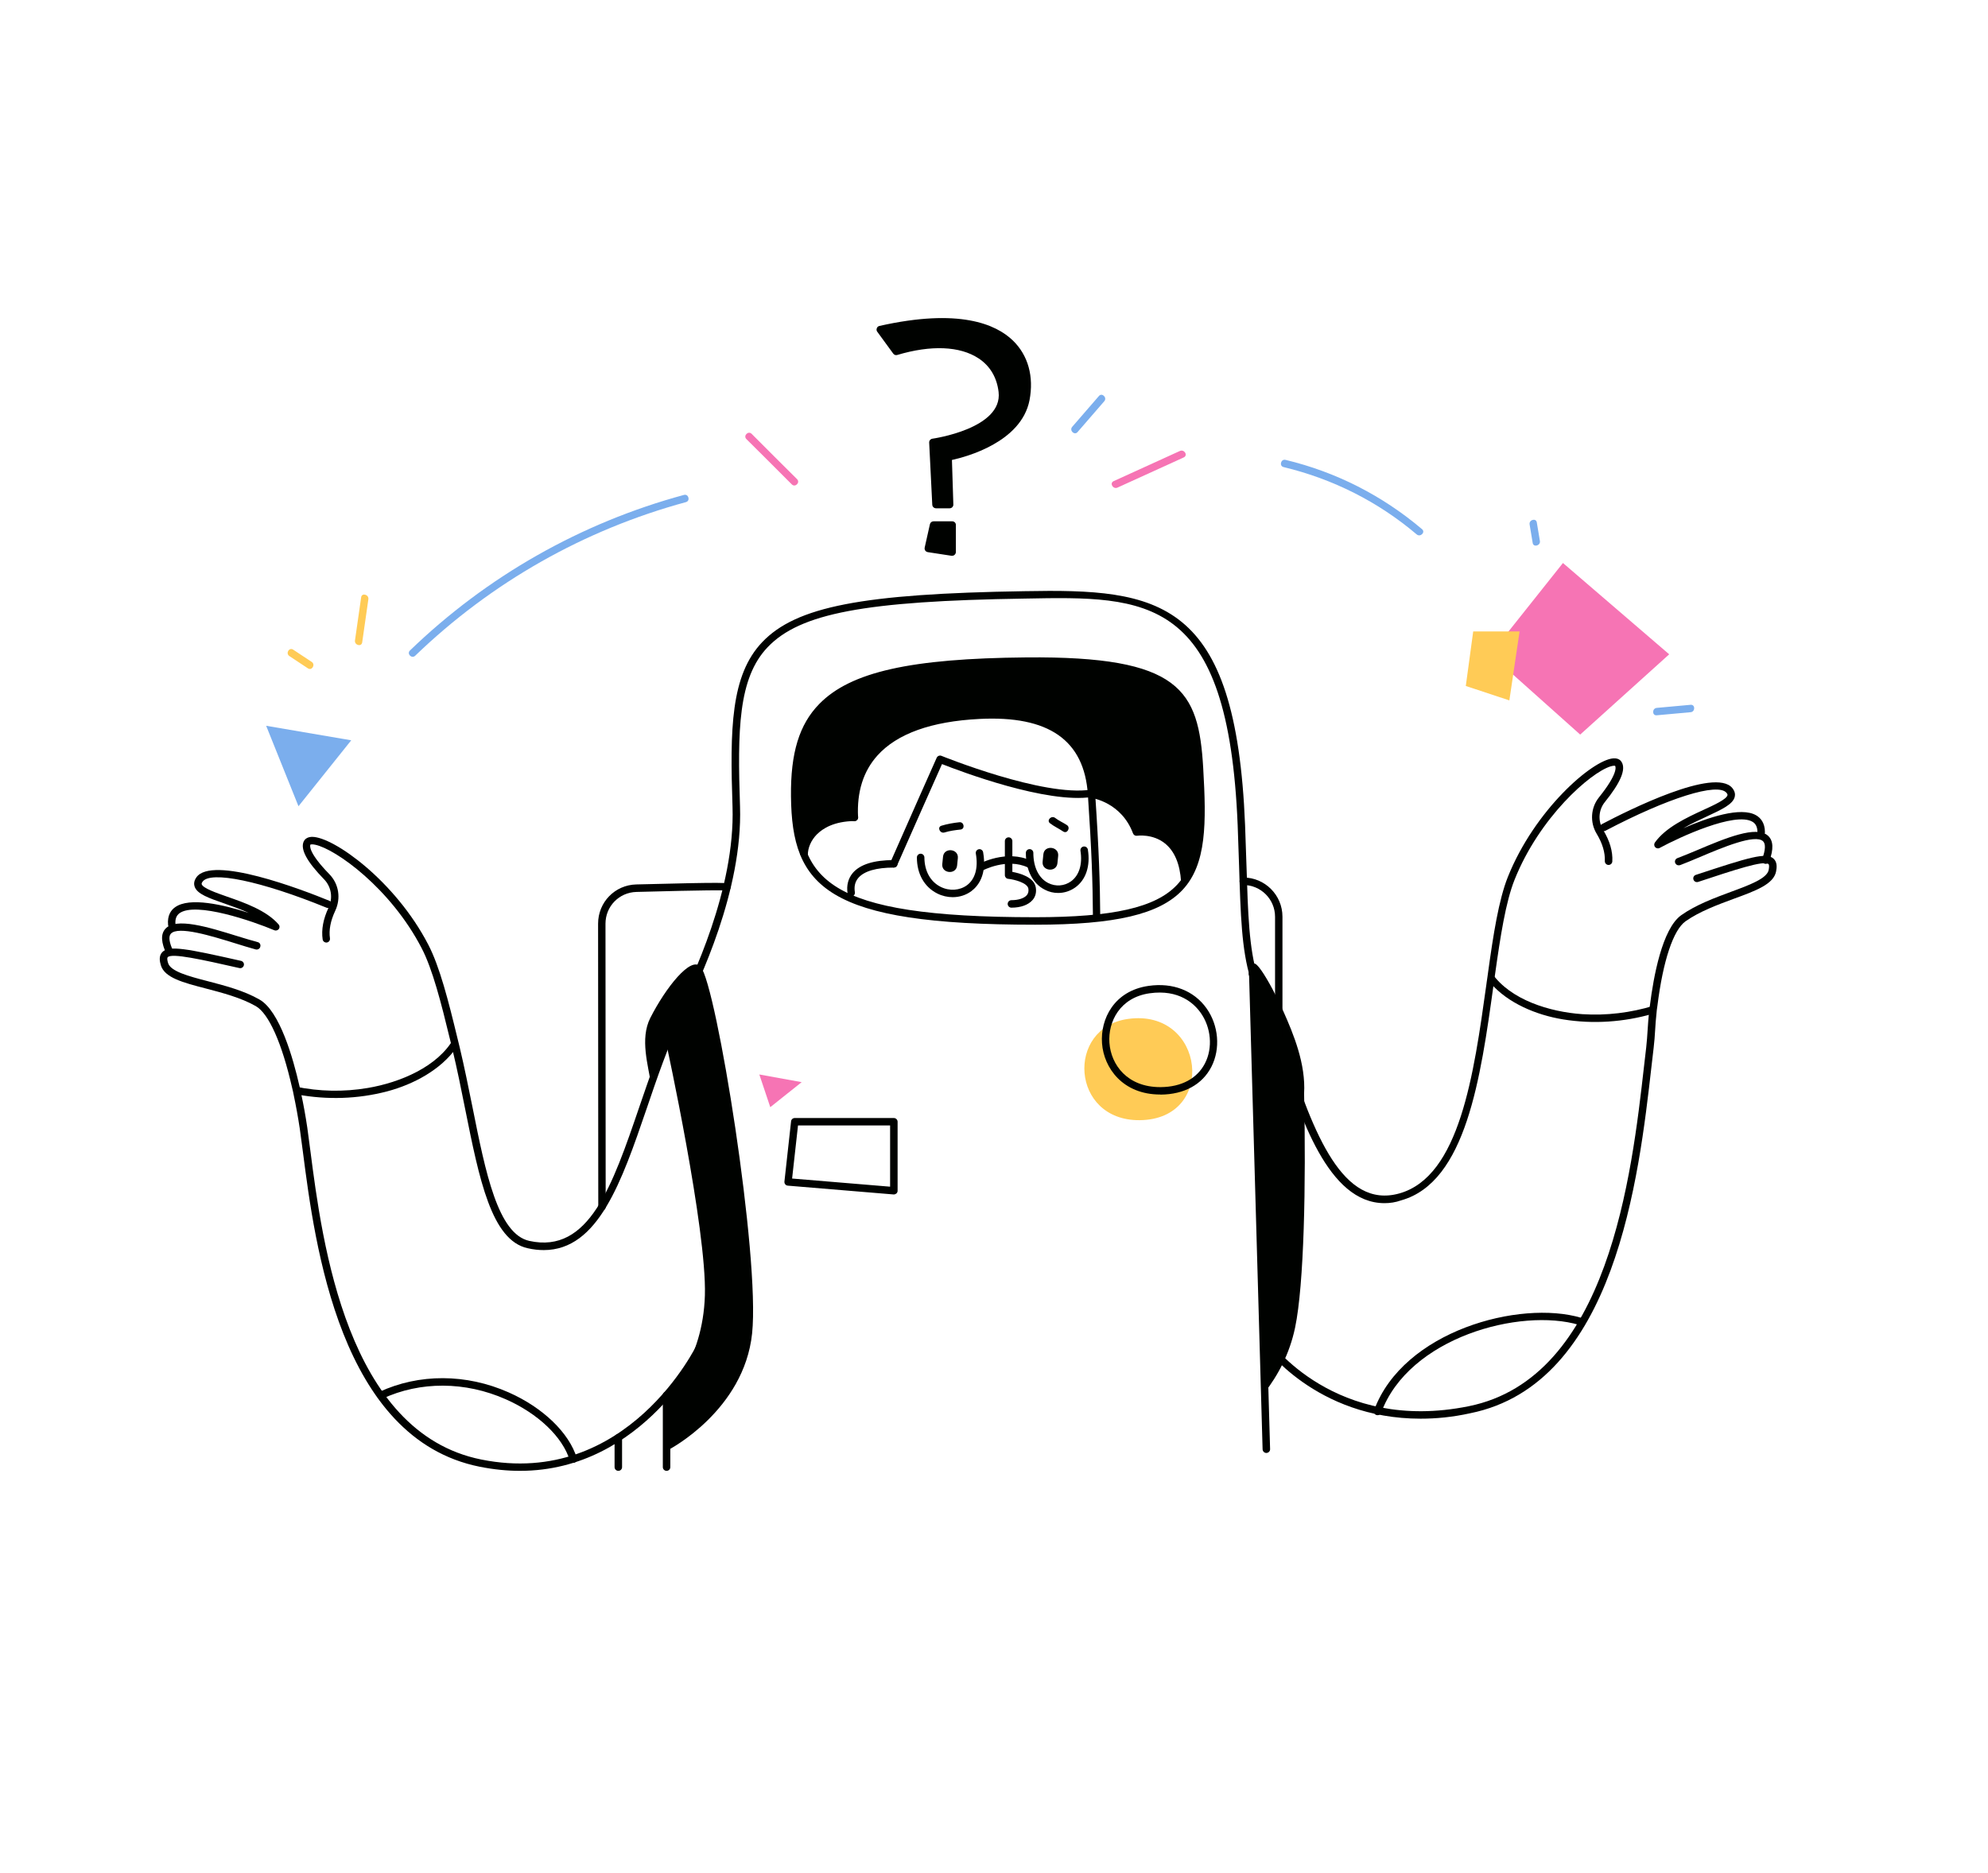<?xml version="1.0" encoding="utf-8"?>
<!-- Generator: Adobe Illustrator 21.0.2, SVG Export Plug-In . SVG Version: 6.00 Build 0)  -->
<svg version="1.1" id="Слой_1" xmlns="http://www.w3.org/2000/svg" xmlns:xlink="http://www.w3.org/1999/xlink" x="0px" y="0px"
	 viewBox="0 0 2122 2000" style="enable-background:new 0 0 2122 2000;" xml:space="preserve">
<style type="text/css">
	.st0{fill:#F674B4;}
	.st1{fill:#7BAEED;}
	.st2{fill:#FFCB56;}
	.st3{fill:#000200;}
</style>
<g id="Objects">
	<path class="st0" d="M850.8,511.6c-16.2-16.1-32.4-32.2-48.5-48.4c-3.6-3.6-9.2,2-5.6,5.6c16.2,16.1,32.4,32.2,48.5,48.4
		C848.8,520.8,854.4,515.2,850.8,511.6z"/>
	<path class="st1" d="M1173,422.8c-9.5,11-19,21.9-28.5,32.9c-3.4,3.9,2.4,9.5,5.7,5.6c9.5-11,19-21.9,28.5-32.9
		C1182.1,424.6,1176.3,418.9,1173,422.8z"/>
	<path class="st0" d="M1259.4,481.5c-23.6,10.7-47.1,21.5-70.7,32.2c-4.7,2.2-0.6,9,4.1,6.9c23.6-10.7,47.1-21.5,70.7-32.2
		C1268.3,486.2,1264.2,479.4,1259.4,481.5z"/>
	<path class="st2" d="M1204,1087.9c-66.5,9.3-61.2,108.6,12.3,108.1C1299.7,1195.4,1286.2,1076.3,1204,1087.9z"/>
	<polygon class="st0" points="810.5,1147.2 822.2,1182.1 855.7,1155.4 	"/>
	<polygon class="st1" points="284.1,774.9 318.6,860.8 374.9,790.4 	"/>
	<polygon class="st0" points="1668.3,601.1 1590.8,698.6 1686.7,784.3 1781.7,698.6 	"/>
	<polygon class="st2" points="1622,674.2 1572.5,674.2 1564.6,732.4 1611.1,747.8 	"/>
	<path class="st2" d="M385.5,637.7c-2.2,15.4-4.4,30.7-6.6,46.1c-0.7,5,6.9,7.2,7.7,2.1c2.2-15.4,4.4-30.7,6.6-46.1
		C393.9,634.8,386.2,632.6,385.5,637.7z"/>
	<path class="st1" d="M1640.4,557.8c-0.8-5-8.5-2.9-7.7,2.1c1.1,6.6,2.2,13.2,3.3,19.8c0.8,5,8.5,2.9,7.7-2.1
		C1642.6,571,1641.5,564.4,1640.4,557.8z"/>
	<path class="st1" d="M1804.6,752.5c-12.1,1.1-24.2,2.2-36.2,3.3c-5.1,0.5-5.1,8.4,0,7.9c12.1-1.1,24.2-2.2,36.2-3.3
		C1809.6,760,1809.7,752.1,1804.6,752.5z"/>
	<path class="st2" d="M332.7,706.7c-6.6-4.4-13.2-8.8-19.8-13.1c-4.3-2.8-8.3,4-4,6.9c6.6,4.4,13.2,8.8,19.8,13.1
		C333,716.4,337,709.5,332.7,706.7z"/>
	<path class="st1" d="M730.1,528.4c-110,29.8-210.5,86.9-292.5,166.1c-3.7,3.6,1.9,9.2,5.6,5.6c81.1-78.2,180.3-134.5,289-164
		C737.1,534.7,735,527.1,730.1,528.4z"/>
	<path class="st1" d="M1517.9,565c-42.4-35.9-91.6-61-145.7-74c-5-1.2-7.1,6.5-2.1,7.7c52.7,12.7,100.8,36.9,142.1,71.9
		C1516.1,573.9,1521.8,568.3,1517.9,565z"/>
</g>
<g id="Woman">
	<g id="Body">
		<path class="st3" d="M1351.7,1551.3c-2.1,0-3.9-1.7-4-3.9l-14.5-508.6c-0.1-2.2,1.7-4,3.9-4.1c2.1,0,4,1.7,4.1,3.9l14.5,508.6
			c0.1,2.2-1.7,4-3.9,4.1C1351.7,1551.3,1351.7,1551.3,1351.7,1551.3z"/>
		<path class="st3" d="M711.5,1570.4c-2.2,0-4-1.8-4-4v-76.7c0-2.2,1.8-4,4-4c2.2,0,4,1.8,4,4v76.7
			C715.5,1568.7,713.7,1570.4,711.5,1570.4z"/>
		<path class="st3" d="M954.1,1275.3c-0.1,0-0.2,0-0.3,0l-112.9-9.4c-1.1-0.1-2.1-0.6-2.7-1.4c-0.7-0.8-1-1.9-0.9-3l7.1-64.3
			c0.2-2,1.9-3.5,3.9-3.5h105.8c2.2,0,4,1.8,4,4v73.7c0,1.1-0.5,2.2-1.3,2.9C956,1274.9,955,1275.3,954.1,1275.3z M845.5,1258.3
			l104.6,8.7v-65.4h-98.3L845.5,1258.3z"/>
		<path class="st3" d="M1238.4,1168.6c-39.9,0-60.2-28.3-62.1-54.7c-1.9-25.9,12.9-56.1,49.8-61.3l0,0c25.8-3.7,48.3,5.1,61.7,23.9
			c13,18.2,15.1,43.2,5.3,62.4c-9.7,19-29,29.6-54.2,29.8C1238.8,1168.6,1238.6,1168.6,1238.4,1168.6z M1227.2,1060.5
			c-31.9,4.5-44.6,30.5-43,52.9c1.7,23.6,19.2,47.3,54.2,47.3c0.2,0,0.4,0,0.6,0c22.1-0.2,38.9-9.2,47.2-25.4
			c8.5-16.5,6.6-38.3-4.7-54.1C1274.6,1071.5,1258.4,1056.1,1227.2,1060.5L1227.2,1060.5z M1226.7,1056.6L1226.7,1056.6
			L1226.7,1056.6z"/>
	</g>
	<g id="Backpack">
		<path class="st3" d="M694.9,1157.8c-2.8-20-12.1-48.5-0.8-70.9c16.1-31.8,43.5-66.9,53.8-54.7c16.9,19.9,63.5,309.4,54.9,391.5
			c-8.6,82.1-88.3,123.7-88.3,123.7l-2.9-57.6c0,0,38.7-36.2,40.8-106.7c2.1-70.5-41.2-268.9-41.2-268.9L694.9,1157.8z"/>
		<path class="st3" d="M1382.4,1417.4c-5.9,28.2-18.4,51.2-32.6,69.5c-0.5-7.9-1-15.9-1.5-23.8c-2.7-40.9-14.8-407.4-9.8-419.6
			c-7.5-38.3,18.2,6.8,31.2,35.9c11,24.6,24.2,56.6,22.3,88.1C1394.1,1264.6,1392,1371.6,1382.4,1417.4z"/>
		<path class="st3" d="M642.6,1292.5c-2.2,0-4-1.8-4-4l-0.2-302.3c0-22.9,17.9-41.3,40.7-41.9c97.9-2.5,98.3-2,100,0.1
			c0.8,1,1.1,2.3,0.8,3.5c-0.5,2.1-2.7,3.5-4.8,2.9c-0.1,0-0.2-0.1-0.3-0.1c-2.7-0.2-17.9-0.5-95.5,1.6c-18.5,0.5-33,15.4-33,33.9
			l0.2,302.3C646.6,1290.7,644.8,1292.5,642.6,1292.5L642.6,1292.5z"/>
		<path class="st3" d="M1365,1126.4c-2.2,0-4-1.8-4-4V978.8c0-18.7-15.2-33.9-33.9-33.9c-2.2,0-4-1.8-4-4s1.8-4,4-4
			c23.1,0,41.8,18.8,41.8,41.8v143.6C1368.9,1124.6,1367.2,1126.4,1365,1126.4z"/>
		<path class="st3" d="M660,1570.4c-2.2,0-4-1.8-4-4v-31.3c0-2.2,1.8-4,4-4c2.2,0,4,1.8,4,4v31.3
			C664,1568.7,662.2,1570.4,660,1570.4z"/>
	</g>
	<g id="Head">
		<path class="st3" d="M1264.5,941c-3.8-60.1-51.6-52.6-51.6-52.6c-13.3-35.9-47.7-40.4-47.7-40.4c-2.9-43.9-24.8-89.3-120-84.4
			C950,768.5,908.7,809.2,912,872.7c-39.7,0.5-53.9,24.5-53.7,40.3c-7.7-17.6-9.8-38.6-10-62.8c-1.2-107.3,50.6-142.5,247.3-144.4
			c164-1.6,180.1,33.6,184.8,114.2C1283.5,875.2,1283.9,914.7,1264.5,941z"/>
		<path class="st3" d="M1104.9,987.3c-223.1,0-259.6-40.4-260.6-137c-0.5-46.4,8.8-76.9,30.3-98.8c33.4-34.1,97.4-48.5,220.9-49.6
			l0,4l0-4c164.6-1.5,183.9,34.7,188.8,117.9c3.4,59,3.8,102.9-22.2,130.5C1237.6,976.2,1190.6,987.3,1104.9,987.3z M1095.6,709.8
			c-121.2,1.1-183.5,14.8-215.3,47.2c-19.9,20.3-28.6,49-28.1,93.2c1,87.8,26.2,129.1,252.7,129.1c83.3,0,128.6-10.3,151.4-34.5
			c23.9-25.3,23.4-67.6,20.1-124.6C1272.1,746.6,1262,708.3,1095.6,709.8L1095.6,709.8z"/>
		<path class="st3" d="M954,926.2c-0.5,0-1.1-0.1-1.6-0.3c-2-0.9-2.9-3.2-2-5.2c14.1-32.3,49.4-111.6,49.4-111.6
			c0.9-2,3.2-2.9,5.1-2.1c1.1,0.4,108.4,44,159.6,36.1c2.2-0.3,4.2,1.2,4.5,3.3c0.3,2.2-1.1,4.2-3.3,4.5
			c-48.5,7.5-140.6-27.4-160.2-35.1c-7,15.7-35.5,79.8-47.9,108.1C957,925.3,955.6,926.2,954,926.2z"/>
		<path class="st3" d="M908.6,957.1c-1.9,0-3.6-1.4-3.9-3.3c-1.3-8.3,0.6-15.8,5.5-21.7c7.8-9.2,22.6-13.8,43.8-13.8
			c2.2,0,4,1.8,4,4s-1.8,4-4,4c-18.6,0-31.6,3.8-37.8,11c-3.5,4.1-4.7,9.2-3.7,15.3c0.3,2.2-1.1,4.2-3.3,4.6
			C909,957.1,908.8,957.1,908.6,957.1z"/>
		<path class="st3" d="M1079.6,969.1c-2.2,0-4-1.8-4-4c0-2.2,1.8-4,4-4c7.4,0,13.5-2,16.4-5.3c1.6-1.9,2.1-4.2,1.7-7
			c-1.1-6.3-15-9.8-21.6-10.5c-2-0.2-3.5-1.9-3.5-3.9l0-36.4c0-2.2,1.8-4,4-4l0,0c2.2,0,4,1.8,4,4l0,32.9c7.4,1.3,23.2,5.4,25,16.6
			c0.9,5.1-0.3,9.8-3.4,13.4C1097.6,966.2,1089.6,969.1,1079.6,969.1C1079.6,969.1,1079.6,969.1,1079.6,969.1z"/>
		<path class="st3" d="M1024,877.9c-6.5,0.7-12.8,1.8-19.1,3.7c-4.9,1.5-1.6,8.7,3.3,7.2c5.5-1.7,11.3-2.5,17.1-3.1
			C1030.4,885.1,1029.1,877.3,1024,877.9z"/>
		<path class="st3" d="M1138.8,880.9c-4.1-2.7-8.6-4.6-12.5-7.6c-4-3.1-9.6,2.6-5.5,5.7c4.4,3.4,9.5,5.7,14.1,8.8
			C1139.2,890.6,1143,883.6,1138.8,880.9z"/>
		<path class="st3" d="M1170.6,982.3c-2.2,0-4-1.8-4-3.9c-0.3-37.4-1.3-69.2-5.4-130.1c-3.9-58.1-41.8-84.5-115.8-80.7
			c-51.2,2.6-87.8,15.7-108.8,39c-15.1,16.8-22.1,38.9-20.7,65.9c0.1,2.2-1.6,4.1-3.8,4.2c-2.4,0-4.1-1.6-4.2-3.8
			c-1.5-29.1,6.1-53.2,22.7-71.6c22.5-24.9,60.9-38.9,114.3-41.6c78.2-4,120,25.6,124.1,88.1c4.1,60.9,5.1,94,5.4,130.6
			C1174.6,980.5,1172.9,982.3,1170.6,982.3C1170.7,982.3,1170.6,982.3,1170.6,982.3z"/>
		<path class="st3" d="M724.1,1088.1c-0.6,0-1.2-0.1-1.7-0.4c-2-0.9-2.8-3.3-1.9-5.3l2.5-5.2c15.3-31.6,61.8-127.6,58.9-215.8
			c-2.8-83.2-2-140.4,31.7-175.8c36.2-38,106.8-51.7,279.9-54.4c143.9-2.7,225.7,7.5,235.5,249.6c0.6,15.5,1.1,29.9,1.5,43.3
			c1.6,51.3,2.7,88.4,11.8,118.2c0.6,2.1-0.5,4.3-2.6,5c-2.1,0.6-4.3-0.5-5-2.6c-9.4-30.8-10.5-68.3-12.1-120.3
			c-0.4-13.4-0.9-27.8-1.5-43.3c-10-246.2-96.5-244.5-227.4-242c-170.6,2.6-239.8,15.7-274.3,51.9c-31.6,33.1-32.2,88.9-29.5,170.1
			c3,90.1-44.2,187.5-59.7,219.5l-2.5,5.2C727,1087.3,725.6,1088.1,724.1,1088.1z"/>
		<path class="st3" d="M858.3,913.1l-4-0.1c-0.1-9.6,4.1-19.6,11.8-27.5c7.3-7.5,21.2-16.5,45.9-16.8c2,0,4,1.7,4,3.9
			c0,2.2-1.7,4-3.9,4c-22,0.3-34,8-40.3,14.4c-6.1,6.2-9.6,14.4-9.5,21.9L858.3,913.1z"/>
		<path class="st3" d="M1260.8,947.1c0,0.3,0,0.5,0.1,0.8c2.4-2.3,5-4.5,7.7-6.5c0-0.2,0-0.4,0-0.6c-1.3-21.2-8.1-36.8-20.1-46.4
			c-12.3-9.9-26.5-10.5-32.8-10.2c-14.7-35.1-48.4-40-49.8-40.2c-2.2-0.3-4.2,1.2-4.5,3.4c-0.3,2.2,1.2,4.2,3.4,4.5
			c1.3,0.2,32.2,4.8,44.6,37.9c0.7,1.8,2.4,2.8,4.3,2.5c0.2,0,16.7-2.4,29.9,8.3c10.1,8.2,15.9,21.8,17.1,40.7
			C1260.7,943.2,1260.8,945.1,1260.8,947.1z"/>
		<path class="st3" d="M1016.9,957.9c-5.5,0-11.2-1.3-16.4-3.9c-13.8-6.9-21.8-20.9-21.8-38.5c0-2.2,1.8-4,4-4c0,0,0,0,0,0
			c2.2,0,4,1.8,4,4c0.1,14.5,6.4,25.9,17.4,31.4c9.4,4.7,20.4,3.9,28.1-1.8c8.8-6.6,12.1-18.6,9.4-33.8c-0.4-2.2,1.1-4.2,3.2-4.6
			c2.2-0.4,4.2,1.1,4.6,3.2c4.4,24.7-5.9,36.6-12.5,41.5C1031.2,955.7,1024.1,957.9,1016.9,957.9z"/>
		<path class="st3" d="M1129.5,953.4c-4.9,0-9.8-1.1-14.3-3.5c-12.9-6.5-20.2-20.9-20.2-39.3c0-2.2,1.8-4,4-4c2.2,0,4,1.8,4,4
			c0,15.3,5.8,27.1,15.9,32.2c7.9,4,17.2,3.3,24.3-1.8c8.7-6.3,12.4-18.2,10.1-32.6c-0.3-2.2,1.1-4.2,3.3-4.6
			c2.2-0.3,4.2,1.1,4.6,3.3c2.8,17.4-2,32.1-13.3,40.3C1142.3,951.4,1136,953.4,1129.5,953.4z"/>
		<path class="st3" d="M1046.4,930.2c-1.4,0-2.8-0.7-3.5-2.1c-1.1-1.9-0.3-4.3,1.6-5.4c1.2-0.7,30-16.1,56.1-3.7
			c2,0.9,2.8,3.3,1.9,5.3c-0.9,2-3.3,2.8-5.3,1.9c-22.5-10.7-48.6,3.3-48.9,3.5C1047.7,930,1047,930.2,1046.4,930.2z"/>
		<path class="st3" d="M1113.7,912.1l-0.8,7.9c-1.1,10.2,14.7,11.8,15.8,1.7l0.8-7.9C1130.5,903.6,1114.7,901.9,1113.7,912.1z"/>
		<path class="st3" d="M1006.6,914.6l-0.8,7.9c-1.1,10.2,14.7,11.8,15.8,1.7l0.8-7.9C1023.5,906.1,1007.7,904.4,1006.6,914.6z"/>
	</g>
	<g id="Hand_1">
		<path class="st3" d="M580.4,1334.7c-5.4,0-11.1-0.6-17.2-2c-38.6-8.5-51.6-73.5-66.7-148.7c-4.2-21.1-8.6-42.9-13.7-64.1
			c-0.9-3.5-1.7-6.8-2.5-10.3c-9.3-38.4-18.5-74.8-30.3-97.4c-33-63.7-91.5-105.7-113.6-110.3c-3.3-0.7-4.8-0.3-5.1-0.1
			c-0.5,1.2-2.2,8.5,20.2,31.5c10.2,10.4,12.6,25.8,6.3,39.2c-5,10.7-6.9,20.5-5.6,29.3c0.3,2.2-1.2,4.2-3.3,4.5
			c-2.2,0.3-4.2-1.2-4.5-3.3c-1.5-10.4,0.6-21.8,6.3-33.9c4.9-10.4,3-22.3-4.8-30.3c-18.4-18.9-25.5-32.1-21.7-40.4
			c0.8-1.7,3-4.7,8.6-4.9c0.1,0,0.3,0,0.4,0c22.8,0,88.6,46.9,123.9,115c12.2,23.4,21.6,60.3,31,99.2c0.8,3.4,1.6,6.8,2.5,10.2
			c5.1,21.4,9.5,43.3,13.8,64.5c13.9,69.5,27,135.1,60.6,142.5c63.7,14.1,88.7-58.9,117.5-143.3c11.4-33.2,23.1-67.6,38.1-99.3
			c0.9-2,3.3-2.8,5.3-1.9c2,0.9,2.8,3.3,1.9,5.3c-14.8,31.2-26.5,65.4-37.7,98.4C663.6,1261.4,638.6,1334.7,580.4,1334.7z"/>
		<path class="st3" d="M294.3,993.5c-0.5,0-1-0.1-1.5-0.3c-22.3-9.4-83.9-30.9-101.3-18.1c-3.3,2.5-4.7,6.3-4.2,11.7
			c0.2,2.2-1.4,4.1-3.6,4.3c-2.2,0.2-4.1-1.4-4.3-3.6c-1-10.3,3.4-16,7.4-18.8c15.4-11.3,52-2.7,78.8,6c-8.6-3.9-17.7-7.1-25.9-10
			c-17-5.9-29.4-10.2-32-18.2c-0.7-2.1-1-5.5,1.8-9.6c16.4-24.1,113,12.9,142.2,24.9c2,0.8,3,3.1,2.2,5.2c-0.8,2-3.2,3-5.2,2.2
			c-69.8-28.5-124.4-39.9-132.6-27.7c-1.1,1.6-0.9,2.3-0.8,2.6c1.4,4.2,15,9,27,13.2c18.7,6.5,42.1,14.7,55.1,29.7
			c1.2,1.4,1.3,3.4,0.2,4.9C296.8,992.9,295.6,993.5,294.3,993.5z"/>
		<path class="st3" d="M275.1,1005.9c-6.2-1.6-13.7-4-21.7-6.4c-30.9-9.6-65.9-20.5-77-7.7c-5,5.7-4.5,14.6,1.5,27.2
			c0,0.1,0.1,0.1,0.1,0.2c2.3-0.1,4.6,0,6.8,0.2c0.7-1.1,0.8-2.6,0.2-3.8c-4.4-9.1-5.3-15.6-2.7-18.6c7.7-8.9,44.3,2.6,68.6,10.1
			c8.1,2.5,15.7,4.9,22.1,6.6c2.1,0.5,4.3-0.7,4.8-2.8C278.5,1008.6,277.3,1006.4,275.1,1005.9z"/>
		<path class="st3" d="M555,1570.4c-13.6,0-27.9-1.4-43-4.4c-149.2-29.9-175.9-236.9-188.7-336.3c-1.2-9.4-2.3-17.7-3.3-24.6
			c-1.9-12.6-4.1-24.6-6.4-35.5c-0.5-2.8-1.1-5.5-1.8-8.2c-10.8-47.6-24.9-79.3-38.8-87.2c-15.8-9-35.7-14.2-53.3-18.8
			c-24.6-6.4-44-11.5-48-24.8c-1.2-4-2.4-9.8,1.4-13.9c7.2-7.7,25.9-3.9,84.2,9.2c2.1,0.5,3.5,2.6,3,4.7c-0.5,2.1-2.6,3.5-4.7,3
			c-40.4-9.1-72.2-16.3-76.6-11.6c-0.7,0.8-0.6,3,0.4,6.2c2.7,9,22,14.1,42.4,19.4c18,4.7,38.5,10,55.2,19.6
			c21.7,12.3,36,63.1,42.6,92.2c0.7,2.7,1.4,5.7,1.9,8.6c2.4,11,4.6,23.1,6.5,35.9c1,7,2.1,15.3,3.3,24.8
			c12.6,97.6,38.8,300.8,182.4,329.6c156.1,31.4,230-122.1,230.7-123.7c0.9-2,3.3-2.8,5.3-1.9c2,0.9,2.8,3.3,1.9,5.3
			C750.8,1439.4,687.7,1570.4,555,1570.4z"/>
		<path class="st3" d="M315.6,1160.2c0.8,2.8,1.3,5.6,1.9,8.4c31.6,5.8,64.4,4.9,95.9-3.4c28.2-7.5,57.1-23.1,73.5-46.3
			c-0.9-3.5-1.7-6.9-2.5-10.3c-17,30.4-57.5,47.2-91.8,53C366.8,1166,340.8,1165.4,315.6,1160.2z"/>
		<path class="st3" d="M611.9,1561.8c-1.7,0-3.3-1.1-3.8-2.8c-7.6-24.8-33.8-49.8-68.2-65c-43.3-19.2-91.4-19.4-131.8-0.6
			c-2,0.9-4.3,0.1-5.3-1.9c-0.9-2-0.1-4.3,1.9-5.3c42.5-19.8,92.9-19.7,138.4,0.5c36.5,16.2,64.3,43,72.6,70c0.6,2.1-0.5,4.3-2.6,5
			C612.7,1561.7,612.3,1561.8,611.9,1561.8z"/>
	</g>
	<g id="Hand_2">
		<path class="st3" d="M1477.8,1284.6c-60.2,0-90-92.2-112.3-161.1l-1.5-4.6c-10.9-34-20.3-63.4-30.3-76.5c-1.3-1.7-1-4.2,0.7-5.6
			c1.7-1.3,4.2-1,5.6,0.7c10.8,14.2,20.5,44.1,31.6,78.8l1.5,4.6c29.2,90.4,60.4,170.2,120.6,153.3c64.4-18.1,79.5-127.1,92.9-223.3
			l0.3-2.3c0.6-3.6,1-7,1.5-10.5c5.5-39.7,11.3-77.3,21.1-101.8c28.6-71.6,90.1-124.9,112.5-126.6c5.7-0.4,8,2.3,9,4
			c4.7,7.9-1.2,21.9-18,42.7c-6.8,8.4-7.5,20.3-1.8,29.7c7.1,11.7,10.4,23,9.8,33.6c-0.1,2.2-2,3.9-4.2,3.8c-2.2-0.1-3.9-2-3.8-4.2
			c0.4-9-2.5-18.8-8.7-29.1c-7.4-12.2-6.4-27.8,2.4-38.8c20.4-25.4,18-32.6,17.3-33.7c-0.2-0.1-1.7-0.4-5,0.6
			c-21.6,6.8-75.7,54.3-102.3,120.9c-9.5,23.7-15.2,60.8-20.7,99.9c-0.5,3.5-1,6.9-1.5,10.5l-0.3,2.2
			c-13.7,98.6-29.2,210.4-98.6,229.8C1489.5,1283.8,1483.5,1284.6,1477.8,1284.6z"/>
		<path class="st3" d="M1769.7,905.8c-1.1,0-2.2-0.5-3-1.3c-1.2-1.4-1.3-3.4-0.3-4.9c11.5-16.2,33.9-26.6,51.9-34.9
			c11.6-5.3,24.7-11.4,25.6-15.7c0.1-0.3,0.2-1-1-2.5c-9.4-11.3-62.6,5.4-129.3,40.5c-1.9,1-4.3,0.3-5.4-1.7c-1-1.9-0.3-4.3,1.7-5.4
			c27.9-14.7,120.4-61,139.1-38.6c3.1,3.7,3.2,7.1,2.7,9.3c-1.8,8.1-13.7,13.6-30,21.2c-7.9,3.7-16.7,7.7-24.9,12.5
			c25.8-11.3,61.5-23.5,77.9-13.7c4.2,2.5,9.2,7.6,9.2,18c0,2.2-1.8,4-4,4c-2.2,0-4-1.8-4-4c0-5.4-1.7-9.1-5.3-11.2
			c-18.5-11-77.8,16.4-99,27.9C1771,905.7,1770.4,905.8,1769.7,905.8z"/>
		<path class="st3" d="M1791.8,923.9c-1.6,0-3.1-1-3.7-2.6c-0.8-2.1,0.3-4.3,2.4-5.1c6-2.2,13.3-5.3,21-8.5
			c29.8-12.6,63.6-26.9,75.9-15.2c5.5,5.2,5.9,14.1,1.1,27.2c-0.8,2.1-3,3.1-5.1,2.4c-2.1-0.7-3.1-3-2.4-5.1
			c3.5-9.5,3.8-16,0.9-18.8c-8.5-8.1-43.9,6.9-67.3,16.8c-7.8,3.3-15.2,6.4-21.3,8.7C1792.7,923.8,1792.2,923.9,1791.8,923.9z"/>
		<path class="st3" d="M1516.3,1514.7c-112.3,0-167.3-77.9-167.9-78.8c-1.2-1.8-0.8-4.3,1-5.5c1.8-1.2,4.3-0.8,5.5,1
			c0.7,1,70.1,98.9,212.8,70c149.3-30.2,174-247,187.2-363.5c0.8-7,1.5-13.6,2.3-19.9c0.7-6.2,1.1-12.4,1.5-18.6
			c0.4-6,0.8-11.9,1.4-17.7c0.2-2.8,0.6-5.8,1.1-8.8c3.7-29.5,13-81.4,33.4-95.8c15.7-11.1,35.5-18.4,53-24.9
			c19.8-7.3,38.5-14.2,40.3-23.4c0.6-3.3,0.6-5.5-0.2-6.2c-4.8-4.3-35.8,6-75.1,19c-2.1,0.7-4.3-0.4-5-2.5c-0.7-2.1,0.4-4.3,2.5-5
			c56.7-18.7,75-24.4,82.9-17.4c4.2,3.7,3.6,9.6,2.8,13.7c-2.6,13.6-21.5,20.6-45.4,29.3c-17,6.3-36.3,13.4-51.2,23.9
			c-13.1,9.2-24.1,42.2-30.1,90.4c-0.5,2.9-0.8,5.7-1,8.4c-0.7,5.8-1,11.5-1.4,17.4c-0.4,6.3-0.8,12.6-1.6,19
			c-0.7,6.3-1.5,12.9-2.3,19.8c-13.5,118.5-38.6,339-193.5,370.3C1550.4,1513.1,1532.8,1514.7,1516.3,1514.7z"/>
		<path class="st3" d="M1765.2,1073.8c-0.5,2.9-0.8,5.7-1,8.6c-30.9,8.9-63.6,11.2-95.7,6c-28.8-4.7-59-17.4-77.6-38.9
			c0.6-3.6,1-7,1.5-10.5c19.9,28.6,61.8,41.4,96.5,43.8C1714.8,1084.5,1740.6,1081.3,1765.2,1073.8z"/>
		<path class="st3" d="M1470.5,1511c-0.5,0-0.9-0.1-1.4-0.2c-2.1-0.8-3.1-3-2.4-5.1c31-84.6,155.5-118.2,221.1-98.7
			c2.1,0.6,3.3,2.8,2.7,4.9c-0.6,2.1-2.8,3.3-4.9,2.7c-62.8-18.6-181.9,13.3-211.4,93.9C1473.6,1510,1472.1,1511,1470.5,1511z"/>
	</g>
</g>
<g id="Question">
	<path class="st3" d="M1081.3,363.7c-18.2-17.7-57.7-34.8-142.6-15.7c-1.3,0.3-2.4,1.2-2.8,2.5c-0.5,1.3-0.3,2.7,0.5,3.7l17,23.3
		c1,1.4,2.7,2,4.3,1.5c36.1-10.8,66.9-9.5,86.8,3.6c12.2,8,19.6,20.4,21.4,35.9c4.6,39.2-70,49.8-70.7,49.9c-2,0.3-3.5,2.1-3.4,4.1
		l3.3,66.4c0.1,2.1,1.9,3.8,4,3.8h14.5c1.1,0,2.1-0.4,2.9-1.2c0.7-0.8,1.2-1.8,1.1-2.9l-1.5-47.5c15-3.3,74-18.8,82.8-63.8
		C1103.7,402.1,1097.5,379.5,1081.3,363.7z"/>
	<path class="st3" d="M1016.4,556.6h-19.9c-1.9,0-3.5,1.3-3.9,3.1l-5.6,25c-0.2,1.1,0,2.2,0.6,3.1c0.6,0.9,1.6,1.5,2.7,1.7l25.4,3.9
		c0.2,0,0.4,0,0.6,0c0.9,0,1.9-0.3,2.6-1c0.9-0.8,1.4-1.9,1.4-3v-28.9C1020.4,558.4,1018.6,556.6,1016.4,556.6z"/>
</g>
</svg>
